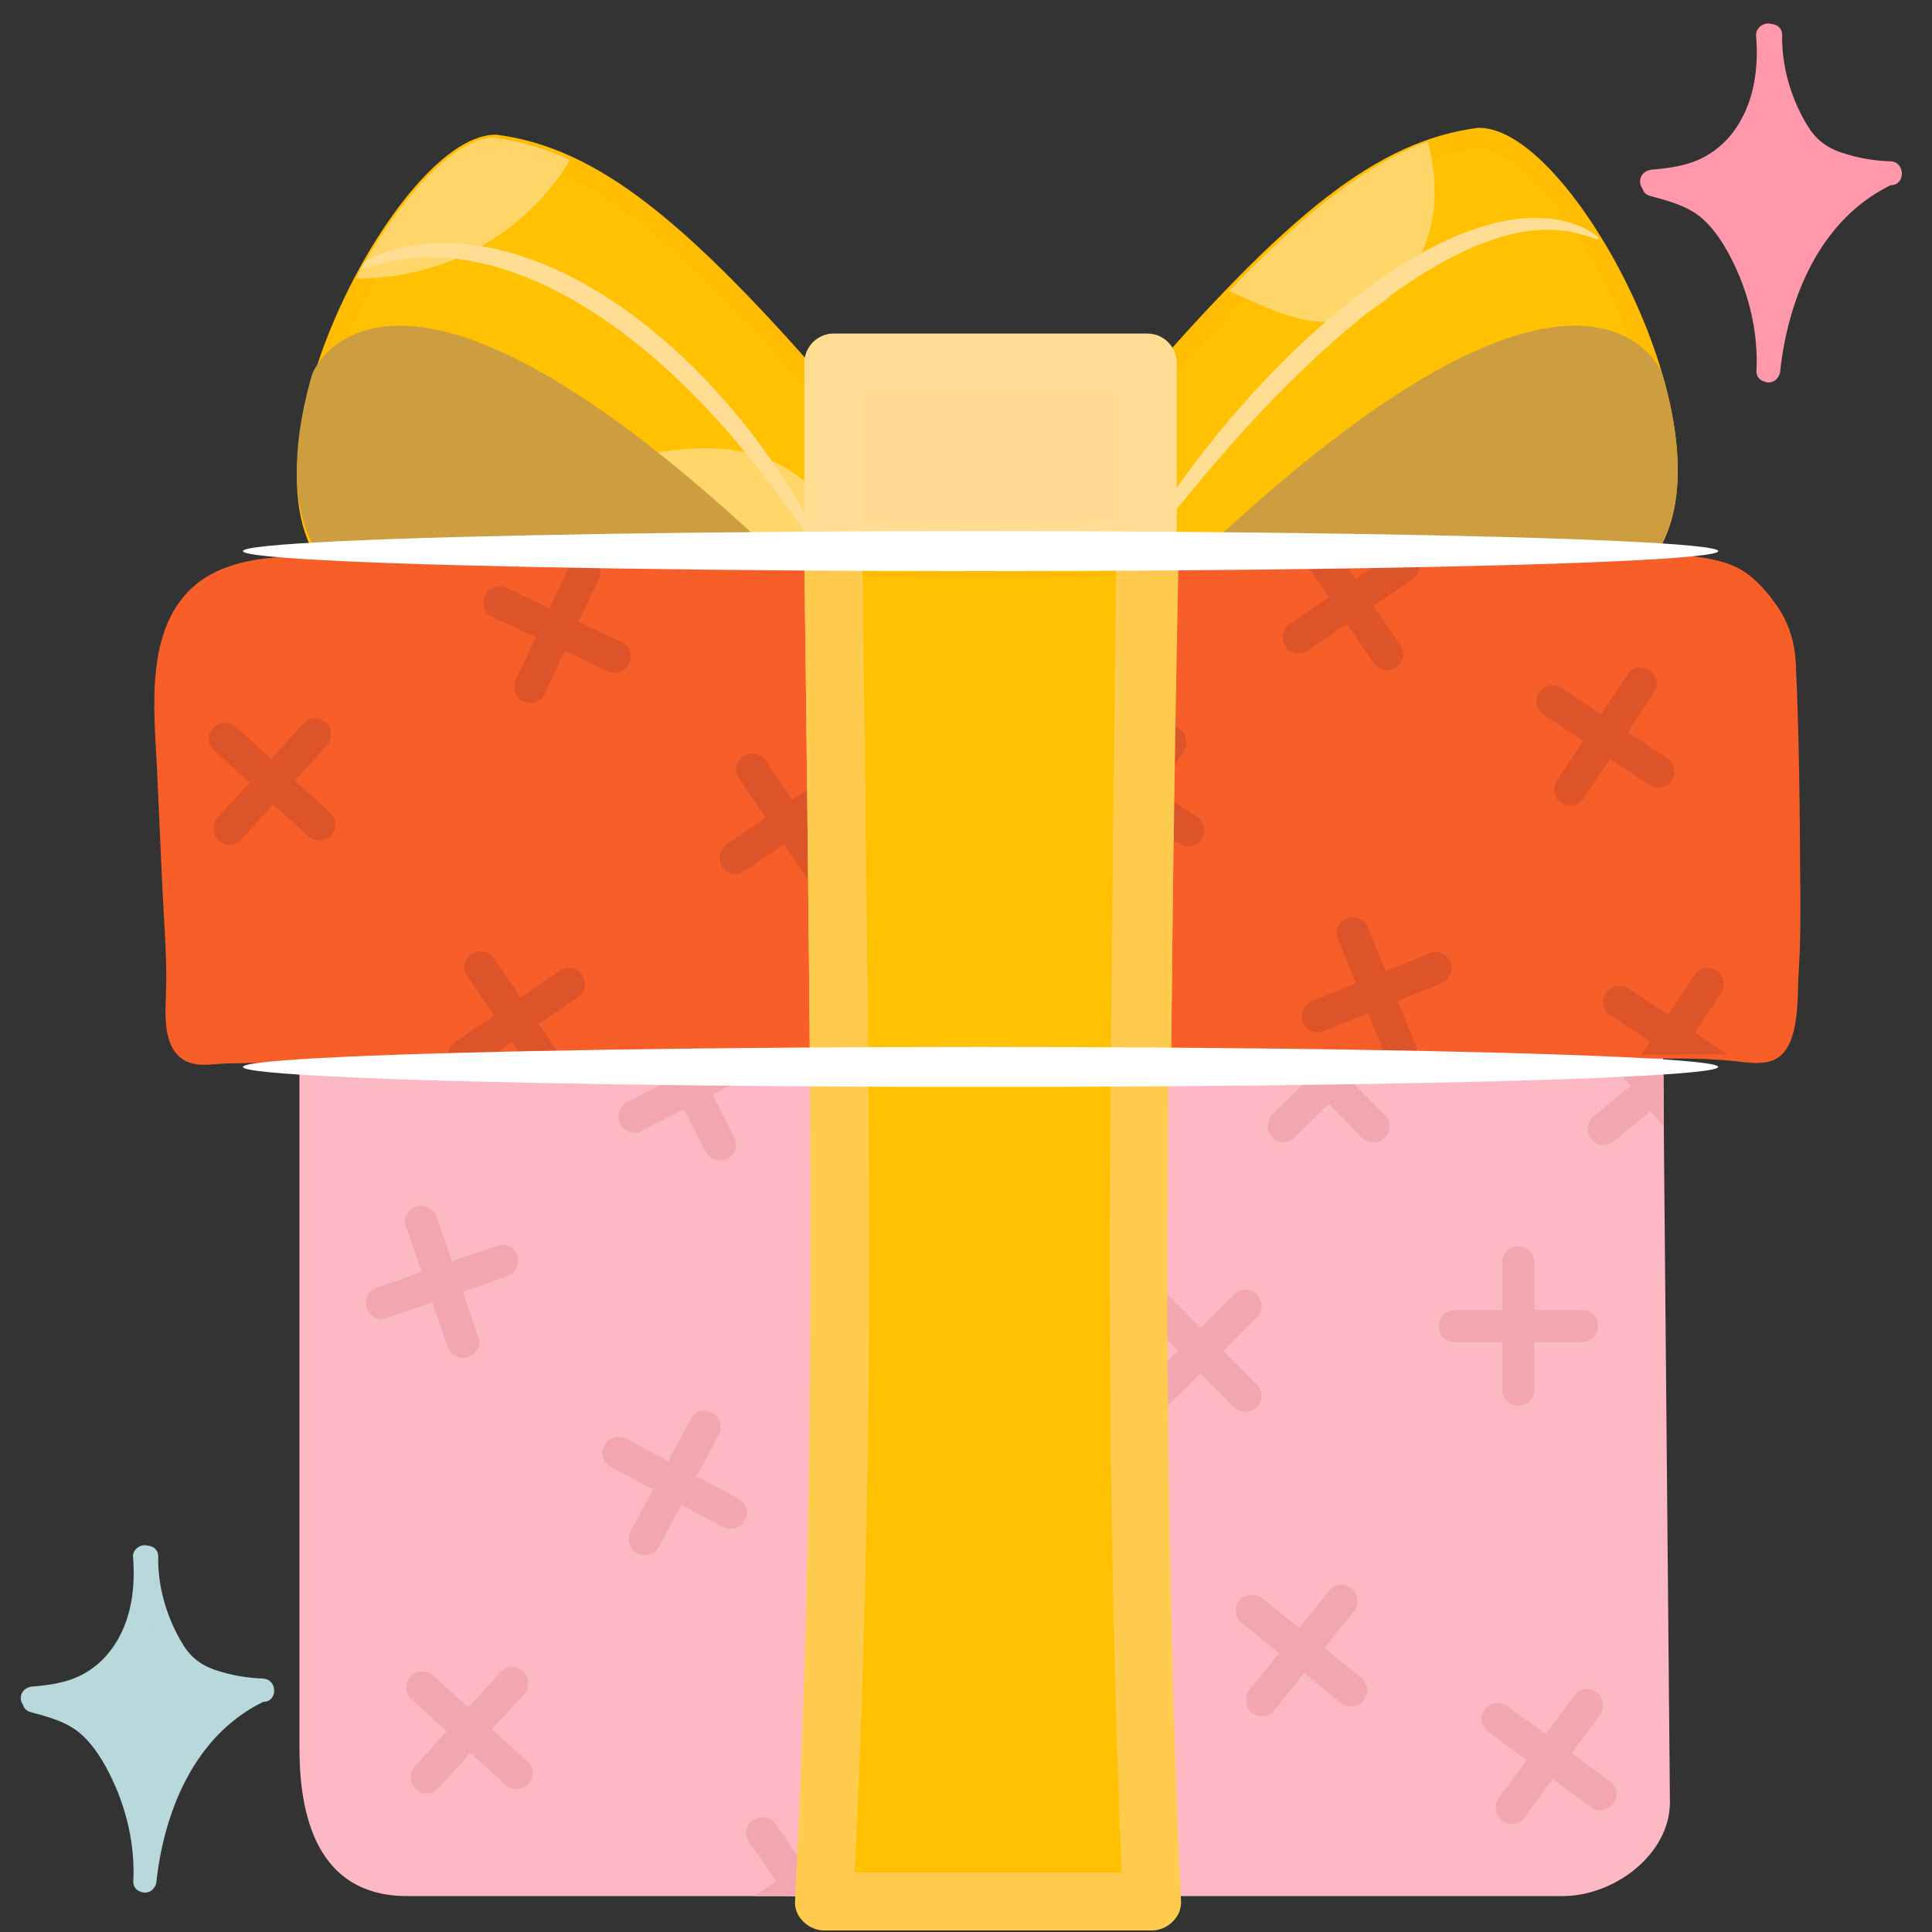 <svg id="Illustration" xmlns="http://www.w3.org/2000/svg" viewBox="0 0 200 200"><rect x="0" y="0" width="200" height="200" fill="#333333" stroke="none"/><defs><clipPath id="clippath"><path class="cls-2" d="M-22.59 176.28c.08-2.18.11-4.37.1-6.55v-.05c.11-6.78.17-13.57.19-20.35.02-6.96 0-13.92-.06-20.88-.06-6.88-.15-13.76-.26-20.63-.11-6.88-.24-13.76-.39-20.64-.07-3.47-.14-6.94-.22-10.41-.03-1.52-.14-3.08-.96-4.41-.74-1.2-2.05-1.87-3.39-2.17-.73-.16-1.47-.2-2.22-.22-3.2.01-6.4.02-9.6.04-1.5 0-3.01.01-4.51.02-4.07.02-8.14.03-12.21.05-5.96.02-11.91.05-17.87.07-7.22.03-14.45.06-21.67.08l-23.44.09-23.16.09c-7 .03-13.99.05-20.99.08l-16.91.06c-3.59.01-7.18.03-10.78.04-3.04.01-6.96-.33-8.53 2.9-.74 1.51-.65 3.27-.68 4.9-.03 1.63-.07 3.26-.07 4.9v.07c-.11 6.78-.17 13.56-.19 20.33-.02 6.96 0 13.92.06 20.88.06 6.88.15 13.76.26 20.63.11 6.88.24 13.76.39 20.64.07 3.47.14 6.94.22 10.41.03 1.52.14 3.08.96 4.41.74 1.2 2.05 1.87 3.39 2.17.73.16 1.47.2 2.22.22 10.94-.04 21.89-.08 32.83-.13 8.96-.04 17.91-.07 26.87-.11 8.24-.03 16.48-.07 24.72-.1 8.8-.04 17.59-.07 26.39-.11 10.63-.04 21.25-.09 31.88-.13 1.52 0 3.04-.01 4.56-.02 3.17 0 6.34-.01 9.51-.02 1.93 0 3.86 0 5.78-.01 1.6 0 3.24.04 4.74-.64.93-.42 1.69-1.05 2.22-1.93.65-1.07.78-2.36.83-3.58Z"/></clipPath><clipPath id="clippath-1"><path class="cls-2" d="M117.53 40.82c16.43-19.04 25.58-26.15 35.72-27.52 9.74 0 29.03 36.92 15.34 46.33h-51.06V40.82Z"/></clipPath><clipPath id="clippath-2"><path class="cls-2" d="M86.86 41.07C70.42 22.5 61.26 15.56 51.12 14.23c-9.75 0-29.05 36.02-15.35 45.19h51.1V41.07Z"/></clipPath><clipPath id="clippath-3"><path class="cls-2" d="M161.77 196.28H42.14c-6.22 0-11.14-1.84-11.14-17.26v-71.68h141.16l.72 79.22c0 5.36-5.73 9.71-11.09 9.71Z"/></clipPath><clipPath id="clippath-4"><path class="cls-2" d="m186.05 109.11-168.02.58-1.66-38.53c0-5.99 3.64-12.91 11.12-12.52l146.87-.91c5.99 0 11.19 5.81 11.19 11.81l.5 39.58Z"/></clipPath><style>.cls-2{fill:none}.cls-10,.cls-13,.cls-14,.cls-2,.cls-4,.cls-7,.cls-9{stroke-width:0}.cls-16,.cls-17{fill:#ffc101;stroke:#ffbc00;stroke-miterlimit:10;stroke-width:2px}.cls-17{fill:#cc9e40;stroke:#cc9e40}.cls-22{opacity:.71}.cls-4{fill:#dd542a}.cls-7{fill:#fff}.cls-9{fill:#ffde94}.cls-10{fill:#ffb2c1}.cls-13{fill:#ffcb4f}.cls-14{fill:#f2a6b0}</style></defs><g style="clip-path:url(#clippath)"><path d="M-.53 96.76c-.7-1.84-1.05-3.78-1.38-5.71l-1.13.87c1.85 1.05 3.64 2.23 5.31 3.56l.16-1.2c-1.36.7-2.73 1.39-4.09 2.09-.37.19-.48.71-.27 1.05.22.37.68.46 1.05.27 1.36-.7 2.73-1.39 4.09-2.09.4-.21.53-.9.16-1.2-1.78-1.4-3.65-2.68-5.62-3.8-.62-.35-1.24.23-1.13.87.34 1.93.69 3.87 1.38 5.71.15.39.52.65.94.54.37-.1.68-.55.54-.94Z" style="fill:#f96700;stroke-width:0"/></g><path d="M195.69 16.7c-1.72-.06-3.41-.35-5.04-.9-1.49-.49-2.61-1.31-3.45-2.65-1.74-2.78-2.77-6.19-2.71-9.48.01-.75-.53-1.15-1.12-1.19a1.27 1.27 0 0 0-.34-.05c-.63 0-1.29.57-1.24 1.24.28 3.45-.21 7.04-2.3 9.9-.86 1.18-2 2.15-3.3 2.8-1.59.79-3.42 1.04-5.17 1.19-.67.06-1.24.53-1.24 1.24 0 .25.09.5.24.71.1.35.36.66.83.78 1.91.52 3.94 1.04 5.45 2.41 1.38 1.25 2.36 2.91 3.17 4.57 1.65 3.4 2.54 7.3 2.36 11.08-.01.09 0 .18.01.27.07.45.37.73.73.85.16.07.33.12.49.12.44 0 .76-.2.97-.51.02-.02.03-.05.05-.07.12-.18.2-.39.21-.65.86-7.65 4.17-15.64 11.44-19.19 1.55 0 1.53-2.42-.05-2.48Zm-12.22-5.53s.02.04.02.06h-.05c0-.02.02-.04.02-.06Z" style="fill:#ff98aa;stroke-width:0"/><path class="cls-16" d="M118.24 41.07c16.03-18.57 24.96-25.51 34.84-26.84 9.5 0 28.31 36.02 14.97 45.19h-49.8V41.07Z"/><path class="cls-17" d="M123.53 59.42c39.63-38 47.42-21.05 47.64-20.28 2.42 8.38 2.31 16.55-3.12 20.28h-49.8 5.28Z"/><g style="clip-path:url(#clippath-1)"><g class="cls-22"><path class="cls-9" d="M122.12 28.57c5.53.77 10.36 5.17 15.93 4.73 5.76-.46 9.95-6.28 10.4-12.04.45-5.76-1.97-11.34-4.75-16.4"/></g><path class="cls-9" d="M117.53 57.72c.26.17 2.33-2.64 5.89-6.97 3.57-4.32 8.65-10.18 15.05-15.79 6.37-5.59 13.05-9.7 18.39-10.8 1.32-.3 2.54-.37 3.62-.38.53.03 1.03.06 1.49.12.45.09.87.14 1.24.23.37.1.7.19.98.27.28.09.51.19.71.25.39.13.62.17.66.11.04-.06-.12-.22-.46-.48-.17-.12-.39-.29-.66-.44-.28-.14-.61-.29-.98-.47-.38-.16-.82-.28-1.3-.43-.48-.12-1.02-.21-1.6-.3-1.16-.11-2.51-.14-3.96.09-2.91.42-6.2 1.64-9.51 3.5-3.33 1.86-6.7 4.32-9.98 7.18-6.56 5.74-11.54 11.86-14.85 16.45-3.31 4.61-4.95 7.72-4.73 7.86Z"/></g><path class="cls-16" d="M86.17 41.78C70.14 23.21 61.21 16.27 51.33 14.94c-9.5 0-28.31 36.02-14.97 45.19h49.8V41.78Z"/><g style="clip-path:url(#clippath-2)"><g class="cls-22"><path class="cls-9" d="M29.9 27.87c6.27 1.77 13.24 1.08 19.02-1.89 5.78-2.97 10.3-8.18 12.35-14.23 1.5-4.45 1.69-9.22 1.43-13.89-.23-4.18-.83-8.38-2.4-12.27"/></g><g class="cls-22"><path class="cls-9" d="M62.82 47.84c6.05-1.33 12.75-2.58 18.14.39 1.57.86 2.92 2.04 4.2 3.28 6.08 5.86 10.66 13.19 13.23 21.14"/></g><path class="cls-9" d="M85.36 57.56c.21-.12-1.17-3.38-4.32-8.17-3.14-4.75-8.07-11.11-15.12-16.46-3.53-2.64-7.23-4.75-10.87-6.05-3.62-1.34-7.14-1.85-10.07-1.7-2.94.11-5.24.9-6.7 1.59-.36.18-.69.34-.96.49-.26.17-.48.32-.66.44-.35.25-.51.41-.47.47.03.06.26.03.66-.1.2-.06.44-.15.72-.25.29-.09.62-.19.99-.3 1.49-.43 3.68-.96 6.43-.88 2.74.05 5.99.66 9.37 2.02 3.4 1.32 6.9 3.38 10.29 5.92 6.79 5.14 11.78 11.18 15.17 15.65 3.4 4.49 5.23 7.49 5.52 7.32Z"/></g><path style="fill:#ffda90;stroke-width:0" d="M86.27 37.54h32.54v19.52H86.27z"/><path class="cls-9" d="M118.81 54.05H86.27l3 3V37.53l-3 3h32.54l-3-3v19.52c0 3.86 6 3.87 6 0V37.53c0-1.62-1.37-3-3-3H86.27c-1.62 0-3 1.37-3 3v19.52c0 1.62 1.37 3 3 3h32.54c3.86 0 3.87-6 0-6Z"/><path class="cls-17" d="M80.88 59.42c-39.63-38-47.42-21.05-47.64-20.28-2.42 8.38-2.31 16.55 3.12 20.28h49.8-5.28Z"/><path d="M172.15 107.34H31v73.57c0 5.36.95 15.37 11.14 15.37h119.64c5.36 0 11.09-4.35 11.09-9.71l-.72-79.22Z" style="fill:#fcb9c4;stroke-width:0"/><g style="clip-path:url(#clippath-3)"><rect class="cls-10" x="188.84" y="161.85" width="9.37" height="23.22" rx="4.52" ry="4.52"/><rect class="cls-10" x="188.84" y="161.85" width="9.37" height="23.22" rx="4.52" ry="4.52" transform="rotate(90 193.525 173.455)"/><rect class="cls-10" x="188.84" y="76.51" width="9.37" height="23.22" rx="4.52" ry="4.52"/><rect class="cls-10" x="188.84" y="76.51" width="9.37" height="23.22" rx="4.52" ry="4.52" transform="rotate(90 193.525 88.115)"/><rect class="cls-10" x="95.41" y="68.85" width="9.37" height="23.22" rx="4.52" ry="4.52"/><rect class="cls-10" x="95.41" y="68.85" width="9.37" height="23.22" rx="4.52" ry="4.52" transform="rotate(90 100.1 80.46)"/><rect class="cls-10" x="4.12" y="166.92" width="9.37" height="23.22" rx="4.52" ry="4.52"/><rect class="cls-10" x="4.12" y="166.92" width="9.37" height="23.22" rx="4.52" ry="4.52" transform="rotate(90 8.81 178.53)"/><rect class="cls-10" x="4.12" y="74.1" width="9.37" height="23.22" rx="4.52" ry="4.52"/><rect class="cls-10" x="4.12" y="74.1" width="9.37" height="23.22" rx="4.52" ry="4.52" transform="rotate(90 8.81 85.71)"/><rect class="cls-10" x="4.12" y="117.37" width="9.37" height="23.22" rx="4.52" ry="4.52"/><rect class="cls-10" x="4.12" y="117.37" width="9.37" height="23.22" rx="4.52" ry="4.52" transform="rotate(90 8.81 128.98)"/><rect class="cls-14" x="69.88" y="104.35" width="3.33" height="16.48" rx="1.6" ry="1.6" transform="rotate(152.93 71.534 112.594)"/><rect class="cls-14" x="69.88" y="104.35" width="3.33" height="16.48" rx="1.6" ry="1.6" transform="rotate(-117.07 71.535 112.593)"/><rect class="cls-14" x="46.93" y="170.87" width="3.33" height="16.48" rx="1.6" ry="1.6" transform="rotate(42.34 48.593 179.11)"/><rect class="cls-14" x="46.93" y="170.87" width="3.33" height="16.48" rx="1.6" ry="1.6" transform="rotate(132.34 48.591 179.11)"/><rect class="cls-14" x="33.7" y="91.83" width="3.33" height="16.48" rx="1.6" ry="1.6" transform="rotate(42.34 35.353 100.068)"/><rect class="cls-14" x="33.7" y="91.83" width="3.33" height="16.48" rx="1.6" ry="1.6" transform="rotate(132.34 35.359 100.068)"/><rect class="cls-14" x="44.1" y="124.46" width="3.33" height="16.48" rx="1.6" ry="1.6" transform="rotate(70.83 45.764 132.702)"/><rect class="cls-14" x="44.1" y="124.46" width="3.33" height="16.48" rx="1.6" ry="1.6" transform="rotate(160.83 45.767 132.698)"/><rect class="cls-14" x="80.98" y="186.95" width="3.33" height="16.48" rx="1.6" ry="1.6" transform="rotate(55.74 82.641 195.2)"/><rect class="cls-14" x="80.98" y="186.95" width="3.33" height="16.48" rx="1.6" ry="1.6" transform="rotate(145.74 82.642 195.196)"/><rect class="cls-14" x="122.61" y="131.59" width="3.33" height="16.48" rx="1.6" ry="1.6" transform="rotate(135.32 124.279 139.819)"/><rect class="cls-14" x="122.61" y="131.59" width="3.33" height="16.48" rx="1.6" ry="1.6" transform="rotate(-134.68 124.277 139.826)"/><rect class="cls-14" x="135.88" y="103.7" width="3.33" height="16.48" rx="1.6" ry="1.6" transform="rotate(135.32 137.546 111.929)"/><rect class="cls-14" x="135.88" y="103.7" width="3.33" height="16.48" rx="1.6" ry="1.6" transform="rotate(-134.68 137.55 111.931)"/><rect class="cls-14" x="68.17" y="145.28" width="3.33" height="16.48" rx="1.6" ry="1.6" transform="rotate(118.17 69.84 153.514)"/><rect class="cls-14" x="68.17" y="145.28" width="3.33" height="16.48" rx="1.6" ry="1.6" transform="rotate(-151.83 69.84 153.522)"/><rect class="cls-14" x="133.08" y="162.63" width="3.33" height="16.48" rx="1.6" ry="1.6" transform="rotate(128.81 134.742 170.86)"/><rect class="cls-14" x="133.08" y="162.63" width="3.33" height="16.48" rx="1.6" ry="1.6" transform="rotate(-141.19 134.748 170.865)"/><rect class="cls-14" x="169.45" y="104.44" width="3.33" height="16.48" rx="1.6" ry="1.6" transform="rotate(50.78 171.108 112.677)"/><rect class="cls-14" x="169.45" y="104.44" width="3.33" height="16.48" rx="1.6" ry="1.6" transform="rotate(140.78 171.115 112.68)"/><rect class="cls-14" x="155.52" y="129.03" width="3.33" height="16.48" rx="1.6" ry="1.6" transform="rotate(90 157.18 137.27)"/><rect class="cls-14" x="155.52" y="129.03" width="3.33" height="16.48" rx="1.6" ry="1.6" transform="rotate(-180 157.18 137.27)"/><rect class="cls-14" x="158.71" y="173.61" width="3.33" height="16.48" rx="1.6" ry="1.6" transform="rotate(126.33 160.37 181.839)"/><rect class="cls-14" x="158.71" y="173.61" width="3.33" height="16.48" rx="1.6" ry="1.6" transform="rotate(-143.67 160.377 181.842)"/></g><path d="M186.36 91.91c-.04-7.75-.1-15.53-.46-23.28-.1-2.12-.71-4.11-1.92-5.87-.87-1.25-1.91-2.5-3.15-3.4-1.5-1.09-3.38-1.47-5.19-1.73-3.69-.54-7.39-.18-11.1-.07-4.08.12-8.17.02-12.25 0-16.8-.03-33.6-.03-50.4-.03H52.14c-4.09 0-8.18-.02-12.27-.03-3.94 0-7.96-.16-11.88.25-3.12.32-6.28 1.17-8.52 3.5-2.1 2.18-2.98 5.1-3.31 8.04-.41 3.54-.05 7.16.11 10.7.19 4.1.37 8.21.56 12.31.17 3.63.5 7.28.34 10.91-.11 2.41-.22 6.11 2.75 6.88 1.12.29 2.39.03 3.54 0 2.24-.05 4.49-.09 6.73-.13 4.14-.08 8.28-.15 12.42-.22 8.45-.14 16.9-.27 25.35-.37 4.14-.05 8.28-.09 12.42-.13 16.82-.15 33.64-.2 50.47-.11 8.45.04 16.89.12 25.34.24 4.11.06 8.23.12 12.34.19 3.65.06 7.42-.11 11.05.29 1.26.14 2.65.38 3.88-.06 1.12-.41 1.73-1.44 2.07-2.52.69-2.19.54-4.58.68-6.84.18-2.84.17-5.68.16-8.53Z" style="fill:#f75e28;stroke-width:0"/><g style="clip-path:url(#clippath-4)"><rect class="cls-10" x="191.2" y="120.83" width="9.37" height="23.22" rx="4.52" ry="4.52"/><rect class="cls-10" x="191.2" y="120.83" width="9.37" height="23.22" rx="4.52" ry="4.52" transform="rotate(90 195.885 132.435)"/><rect class="cls-4" x="26.52" y="72.68" width="3.33" height="16.48" rx="1.6" ry="1.6" transform="rotate(42.34 28.188 80.913)"/><rect class="cls-4" x="26.52" y="72.68" width="3.33" height="16.48" rx="1.6" ry="1.6" transform="rotate(132.34 28.181 80.913)"/><rect class="cls-4" x="51.79" y="97.33" width="3.33" height="16.48" rx="1.6" ry="1.6" transform="rotate(55.74 53.452 105.565)"/><rect class="cls-4" x="51.79" y="97.33" width="3.33" height="16.48" rx="1.6" ry="1.6" transform="rotate(145.74 53.454 105.564)"/><rect class="cls-4" x="79.92" y="76.85" width="3.33" height="16.48" rx="1.6" ry="1.6" transform="rotate(55.74 81.583 85.088)"/><rect class="cls-4" x="79.92" y="76.85" width="3.33" height="16.48" rx="1.6" ry="1.6" transform="rotate(145.74 81.582 85.09)"/><rect class="cls-4" x="138.22" y="54.03" width="3.33" height="16.48" rx="1.6" ry="1.6" transform="rotate(55.74 139.885 62.267)"/><rect class="cls-4" x="138.22" y="54.03" width="3.33" height="16.48" rx="1.6" ry="1.6" transform="rotate(145.74 139.878 62.27)"/><rect class="cls-4" x="140.86" y="94.48" width="3.33" height="16.48" rx="1.6" ry="1.6" transform="rotate(67.88 142.521 102.704)"/><rect class="cls-4" x="140.86" y="94.48" width="3.33" height="16.48" rx="1.6" ry="1.6" transform="rotate(157.88 142.528 102.71)"/><rect class="cls-4" x="164.54" y="68" width="3.33" height="16.48" rx="1.6" ry="1.6" transform="rotate(33.67 166.195 76.243)"/><rect class="cls-4" x="164.54" y="68" width="3.33" height="16.48" rx="1.6" ry="1.6" transform="rotate(123.67 166.203 76.242)"/><rect class="cls-4" x="171.47" y="99.1" width="3.33" height="16.48" rx="1.6" ry="1.6" transform="rotate(33.67 173.137 107.35)"/><rect class="cls-4" x="171.47" y="99.1" width="3.33" height="16.48" rx="1.6" ry="1.6" transform="rotate(123.67 173.13 107.344)"/><rect class="cls-4" x="115.87" y="74.08" width="3.33" height="16.48" rx="1.6" ry="1.6" transform="rotate(33.67 117.527 82.311)"/><rect class="cls-4" x="115.87" y="74.08" width="3.33" height="16.48" rx="1.6" ry="1.6" transform="rotate(123.67 117.531 82.317)"/><rect class="cls-4" x="56.03" y="56.93" width="3.33" height="16.48" rx="1.6" ry="1.6" transform="rotate(115.22 57.685 65.168)"/><rect class="cls-4" x="56.03" y="56.93" width="3.33" height="16.48" rx="1.6" ry="1.6" transform="rotate(-154.78 57.688 65.166)"/></g><path class="cls-16" d="M119.96 196.84c-.15.9-30.48.95-34.66.24l.97-138.37h31.98l1.71 138.13Z"/><path d="M115.81 58.71c-.15 11.07-.27 22.15-.39 33.22-.06 5.72-.12 11.44-.17 17.17-.04 3.86 5.96 3.87 6 0 .14-15.75.32-31.5.52-47.25.01-1.05.03-2.09.04-3.14.05-3.86-5.95-3.86-6 0Z" style="fill:#ffbc00;stroke-width:0"/><path class="cls-13" d="M83.27 58.71c.22 16.41.4 32.82.55 49.23.23 24.46.1 48.9-.83 73.35-.2 5.19-.41 10.37-.69 15.55-.09 1.62 1.45 3 3 3h33.96c1.56 0 3.08-1.38 3-3-.7-14.47-1.05-28.96-1.27-43.45-.38-25.34.04-50.68.34-76.01.07-6.03.14-12.07.22-18.1.05-3.86-5.95-3.86-6 0-.22 16.41-.4 32.82-.55 49.23-.23 24.3-.14 48.58.66 72.87.17 5.16.35 10.32.6 15.47l3-3H85.3l3 3c.8-14.51 1.22-29.05 1.48-43.58.46-25.48.01-50.96-.28-76.44-.07-6.03-.14-12.07-.22-18.1-.05-3.86-6.05-3.87-6 0Z"/><path class="cls-13" d="M83.27 58.71c.15 10.94.27 21.88.39 32.82.06 5.71.12 11.43.17 17.14.04 3.86 6.04 3.87 6 0-.14-15.61-.32-31.21-.52-46.82-.01-1.05-.03-2.1-.04-3.14-.05-3.86-6.05-3.87-6 0ZM115.99 58.37a4490.04 4490.04 0 0 0-.74 50.01c-.04 3.86 5.96 3.87 6 0 .15-15.6.37-31.2.68-46.8l.06-3.2c.08-3.86-5.92-3.86-6 0Z"/><ellipse class="cls-7" cx="101.51" cy="57.05" rx="76.36" ry="2.07"/><ellipse class="cls-7" cx="101.51" cy="110.45" rx="76.36" ry="2.07"/><path d="M27.21 173.76c-1.66-.06-3.3-.34-4.88-.87-1.44-.48-2.53-1.27-3.33-2.56-1.68-2.69-2.68-5.99-2.62-9.17.01-.73-.51-1.11-1.08-1.15-.1-.03-.21-.05-.33-.05-.61 0-1.25.55-1.2 1.2.27 3.34-.2 6.81-2.23 9.57a8.88 8.88 0 0 1-3.19 2.71c-1.54.77-3.31 1.01-5 1.15-.65.06-1.2.51-1.2 1.2 0 .24.09.48.23.69.1.34.35.64.8.76 1.85.5 3.82 1.01 5.27 2.33 1.33 1.21 2.29 2.82 3.07 4.43 1.6 3.29 2.46 7.06 2.28 10.72-.01.09 0 .18.01.26.07.43.35.71.71.83.15.07.32.11.48.11.42 0 .74-.2.94-.49.02-.02.03-.05.05-.07.12-.17.19-.38.21-.63.83-7.41 4.03-15.13 11.07-18.56 1.5 0 1.48-2.34-.05-2.4Zm-11.83-5.34s.01.04.02.06h-.04c0-.02.01-.04.02-.06Z" style="fill:#b8d8dc;stroke-width:0"/></svg>